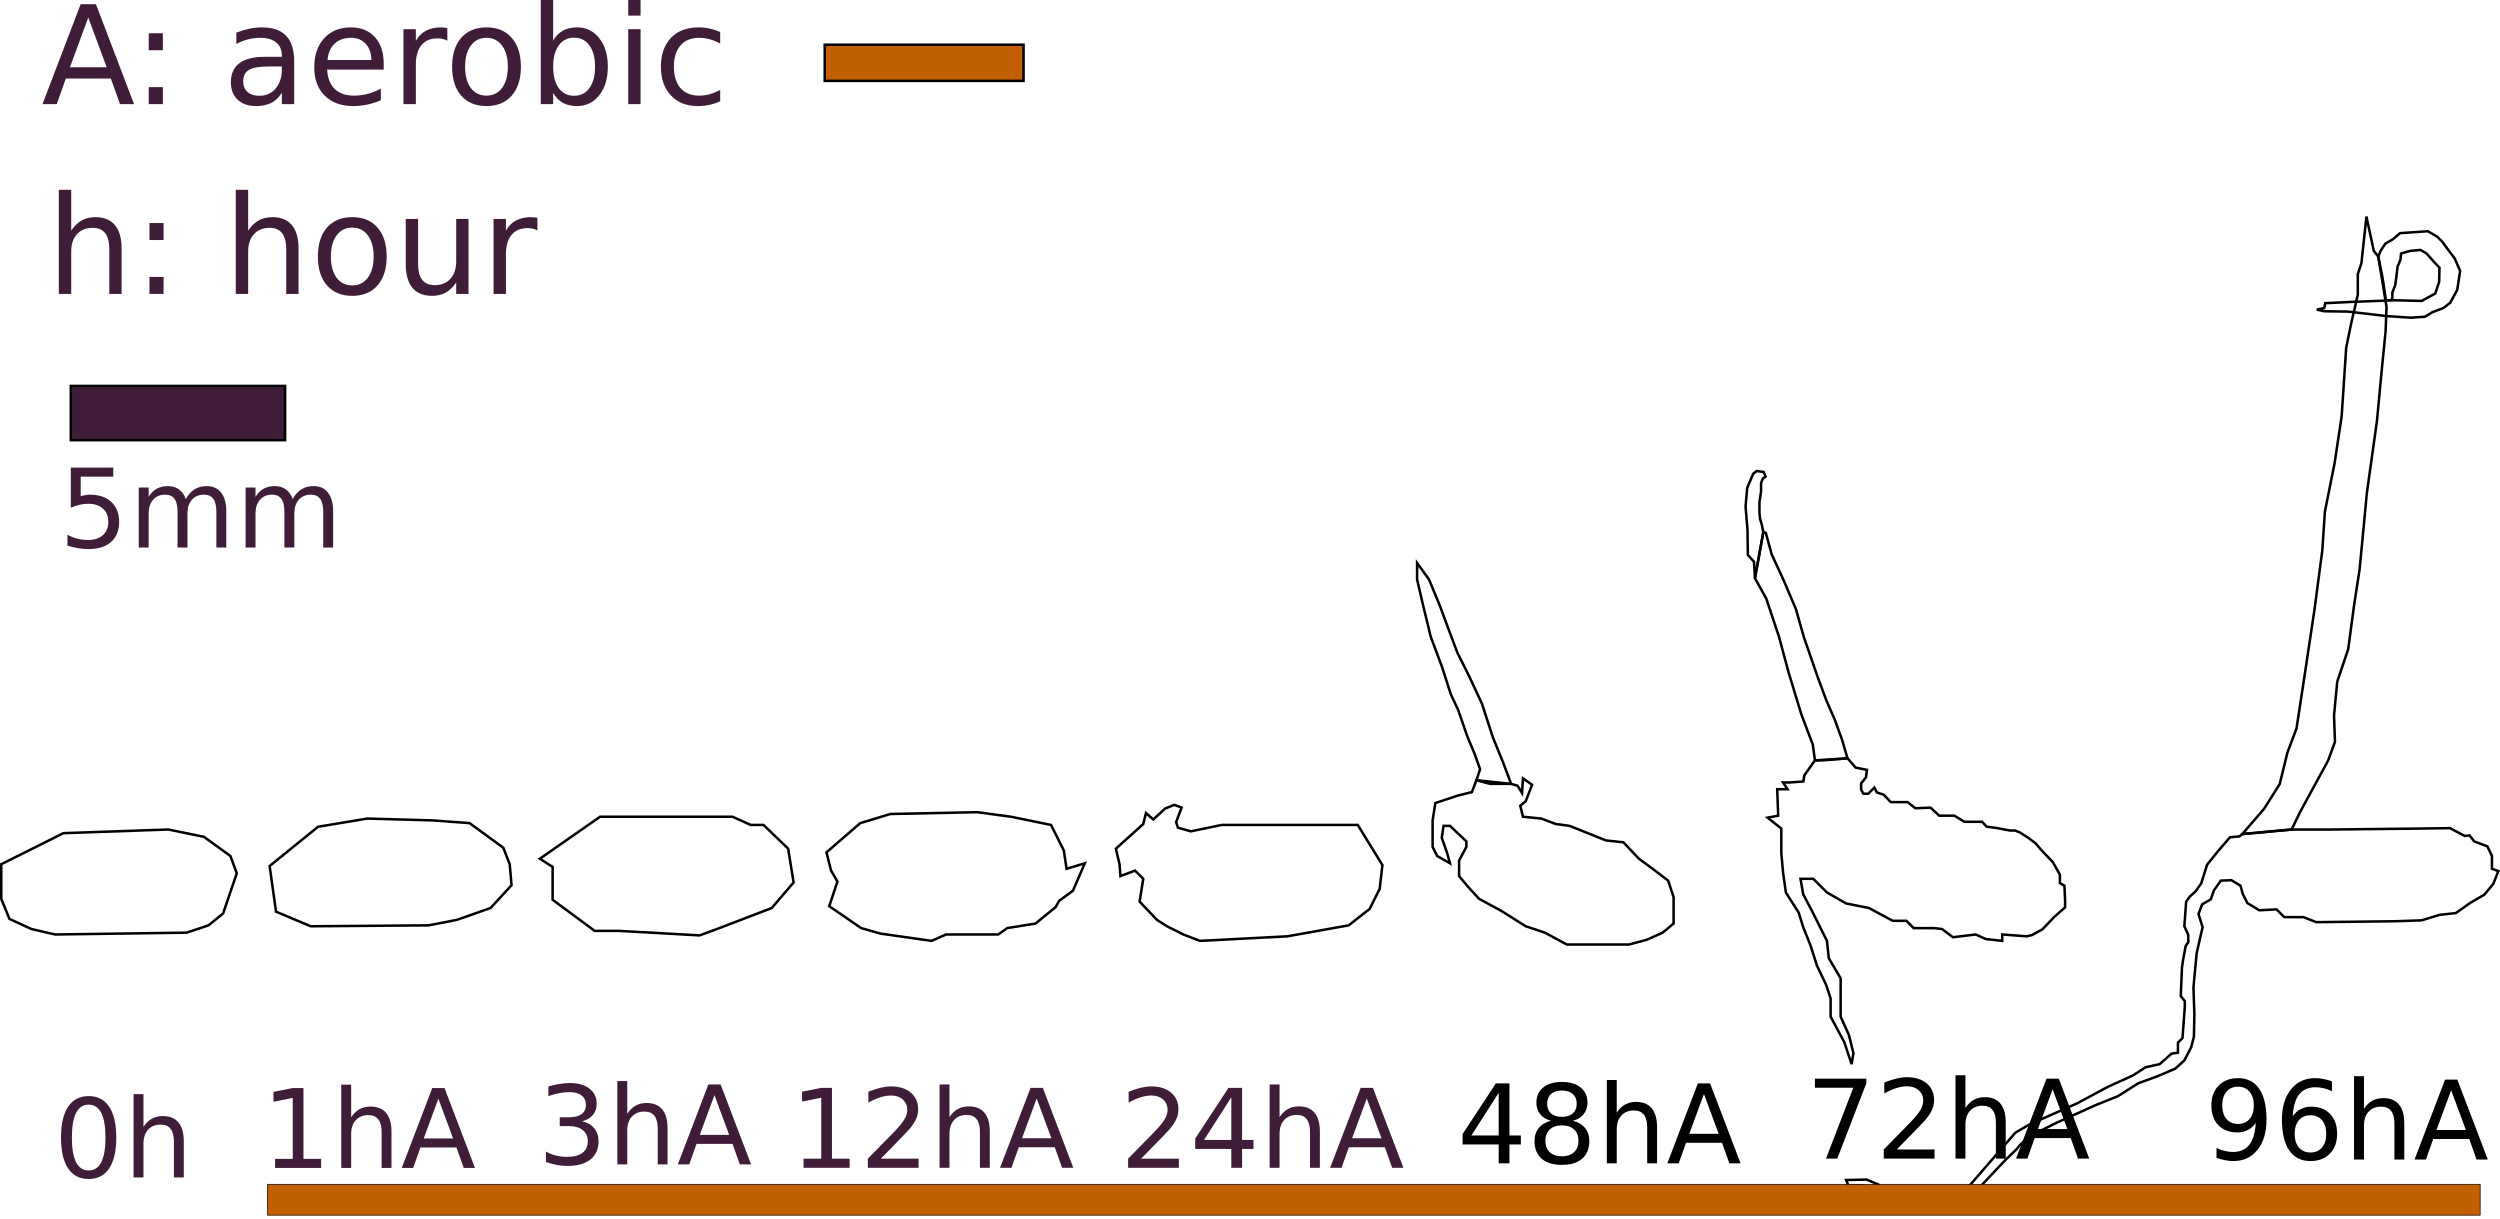 <?xml version="1.0" encoding="UTF-8" standalone="no"?>
<!-- Created with Inkscape (http://www.inkscape.org/) -->

<svg
              xmlns:dc="http://purl.org/dc/elements/1.1/"
              xmlns:cc="http://creativecommons.org/ns#"
              xmlns:rdf="http://www.w3.org/1999/02/22-rdf-syntax-ns#"
              xmlns:svg="http://www.w3.org/2000/svg"
              xmlns="http://www.w3.org/2000/svg"
              xmlns:sodipodi="http://sodipodi.sourceforge.net/DTD/sodipodi-0.dtd"
              xmlns:inkscape="http://www.inkscape.org/namespaces/inkscape"
              version="1.1"
              id="svg2"
              width="364.823"
              height="177.899"
              viewBox="0 0 364.823 177.899"
              sodipodi:docname="coleoptile_A.svg"
              inkscape:version="0.92.3 (unknown)">
             <defs
                           id="defs6" />
             <sodipodi:namedview
                           pagecolor="#ffffff"
                           bordercolor="#666666"
                           borderopacity="1"
                           objecttolerance="10"
                           gridtolerance="10"
                           guidetolerance="10"
                           inkscape:pageopacity="0"
                           inkscape:pageshadow="2"
                           inkscape:window-width="1855"
                           inkscape:window-height="1056"
                           id="namedview4"
                           showgrid="false"
                           inkscape:zoom="1.8767396"
                           inkscape:cx="141.46801"
                           inkscape:cy="105.49281"
                           inkscape:window-x="65"
                           inkscape:window-y="24"
                           inkscape:window-maximized="1"
                           inkscape:current-layer="container"
                           fit-margin-top="0"
                           fit-margin-left="0"
                           fit-margin-right="0"
                           fit-margin-bottom="0" />
             <g
                           id="container"
                           transform="translate(-20.419,-107.576)">
                          <path
                                        inkscape:connector-curvature="0"
                                        id="embryo0h"
                                        d="M 20.604,233.688 29.662,229.159 44.981,228.626 50.176,229.692 54.039,232.489 54.972,235.02 52.974,240.881 50.842,242.613 47.645,243.679 28.463,243.945 25,243.146 21.803,241.68 20.604,238.75 V 235.819 Z"
                                        style="opacity:1;fill:none;fill-opacity:1;fill-rule:evenodd;stroke:#000000;stroke-width:0.369;stroke-miterlimit:4;stroke-dasharray:none;stroke-opacity:1" />
                          <path
                                        inkscape:connector-curvature="0"
                                        id="embryoColeoptile1h"
                                        d="M 59.768,233.954 66.828,228.226 74.021,227.027 83.479,227.294 88.94,227.693 93.869,231.29 94.802,233.688 95.068,236.752 92.004,240.082 87.076,241.814 82.946,242.613 65.762,242.746 60.7,240.615 Z"
                                        style="opacity:1;fill:none;fill-opacity:1;fill-rule:evenodd;stroke:#000000;stroke-width:0.369;stroke-miterlimit:4;stroke-dasharray:none;stroke-opacity:1" />
                          <path
                                        inkscape:connector-curvature="0"
                                        id="embryoColeoptile3h"
                                        d="M 99.198,232.889 107.989,226.761 H 127.305 L 129.969,227.96 H 131.834 L 135.431,231.423 136.23,236.352 133.033,240.082 125.04,243.146 122.509,244.078 110.654,243.412 H 107.19 L 101.063,238.883 V 234.087 Z"
                                        style="opacity:1;fill:none;fill-opacity:1;fill-rule:evenodd;stroke:#000000;stroke-width:0.369;stroke-miterlimit:4;stroke-dasharray:none;stroke-opacity:1" />
                          <path
                                        inkscape:connector-curvature="0"
                                        id="embryoColeoptile12h"
                                        d="M 141.027,231.956 145.956,227.693 150.352,226.361 163.007,226.095 167.936,226.761 173.797,227.96 175.662,231.69 176.061,234.354 178.726,233.555 176.994,237.551 174.996,239.016 174.463,239.949 171.532,242.346 167.403,243.013 166.071,243.945 H 158.478 L 156.346,244.877 148.887,243.812 146.089,243.013 141.427,239.815 142.626,236.219 141.693,234.62 Z"
                                        style="opacity:1;fill:none;fill-opacity:1;fill-rule:evenodd;stroke:#000000;stroke-width:0.369;stroke-miterlimit:4;stroke-dasharray:none;stroke-opacity:1" />
                          <path
                                        inkscape:connector-curvature="0"
                                        id="embryoColeoptile24h"
                                        d="M 183.79,233.688 183.257,231.423 187.253,227.827 187.653,226.228 188.718,227.161 190.45,225.562 191.782,225.029 192.848,225.429 192.048,227.56 192.315,228.359 194.18,228.892 198.709,227.96 H 216.026 218.557 L 222.154,233.821 221.754,237.284 220.289,240.215 217.225,242.613 213.495,243.279 208.3,244.211 195.512,244.877 193.114,243.945 190.716,242.746 189.251,241.814 186.72,239.149 187.253,235.819 186.054,234.62 183.923,235.42 Z"
                                        style="opacity:1;fill:none;fill-opacity:1;fill-rule:evenodd;stroke:#000000;stroke-width:0.369;stroke-miterlimit:4;stroke-dasharray:none;stroke-opacity:1" />
                          <path
                                        inkscape:connector-curvature="0"
                                        id="path839"
                                        d="M 232.01,233.555 230.145,232.489 229.479,231.157 V 227.294 L 229.878,224.763 233.075,223.697 235.207,223.164 235.873,221.433 237.871,221.965 H 240.935 L 241.867,222.232 242.533,223.297 242.666,221.166 243.998,222.099 243.066,224.496 242.267,225.162 242.666,226.761 245.331,227.027 247.462,227.827 249.46,228.093 254.788,230.224 257.319,230.491 259.584,232.889 261.582,234.354 263.847,236.086 264.646,238.483 V 242.346 L 263.047,243.679 260.65,244.744 258.119,245.41 H 251.591 249.06 L 245.863,243.679 243.066,242.746 239.469,240.482 236.272,238.75 234.674,237.018 233.342,235.42 V 233.155 L 234.407,231.157 V 230.358 L 232.01,228.093 H 231.077 L 230.811,229.825 231.61,232.089 Z"
                                        style="opacity:1;fill:none;fill-opacity:1;fill-rule:evenodd;stroke:#000000;stroke-width:0.369;stroke-miterlimit:4;stroke-dasharray:none;stroke-opacity:1" />
                          <path
                                        inkscape:connector-curvature="0"
                                        id="coleoptile48h"
                                        d="M 235.873,221.433 236.405,219.834 235.606,217.569 234.541,215.038 233.208,211.175 232.143,208.911 230.811,204.781 229.212,200.519 228.013,195.59 227.214,192.126 V 189.729 L 228.946,192.126 230.544,195.989 231.876,199.586 233.075,202.783 234.807,206.247 236.672,210.243 238.27,215.172 239.736,218.768 240.935,221.965 V 221.965 Z"
                                        style="opacity:1;fill:none;fill-opacity:1;fill-rule:evenodd;stroke:#000000;stroke-width:0.369;stroke-miterlimit:4;stroke-dasharray:none;stroke-opacity:1" />
                          <path
                                        sodipodi:nodetypes="cccccccccccccccccccccccccccccccccccccccccccccccccccccccccccccccccccccccccccccccccccccc"
                                        inkscape:connector-curvature="0"
                                        id="path841-7"
                                        d="M 278.367,226.894 280.365,228.493 V 232.089 L 280.631,235.02 281.031,237.817 282.896,240.748 283.562,242.879 284.627,245.543 285.56,248.474 286.892,251.272 287.558,253.27 V 255.934 L 289.556,259.664 290.622,262.861 290.888,261.262 290.222,258.598 289.023,255.934 V 254.469 253.136 250.339 L 287.292,247.408 287.025,244.877 284.894,240.615 283.562,238.084 283.162,235.819 H 285.027 L 287.025,237.817 289.823,239.416 293.153,240.082 296.616,241.947 H 298.614 L 299.68,243.013 H 302.611 L 303.81,243.146 305.408,244.345 308.738,243.945 310.204,244.611 312.601,244.877 V 243.945 L 316.198,244.211 316.925,244.035 318.479,243.187 320.175,241.397 321.776,239.984 V 238.995 L 321.682,236.829 321.023,236.452 V 235.227 L 319.986,233.391 318.197,231.507 317.49,230.659 316.36,229.811 315.183,229.058 314.476,228.775 H 313.723 L 311.744,228.398 310.332,228.21 309.672,227.504 H 307.082 L 305.622,226.609 H 303.408 L 302.137,225.431 299.923,225.526 298.793,224.631 H 296.344 L 295.308,223.547 294.319,223.218 293.942,222.511 293.047,223.406 H 292.341 L 292.011,222.794 V 221.899 L 292.717,221.004 292.859,219.921 291.21,219.591 290.022,218.235 286.689,218.508 285.271,218.544 283.722,220.722 283.581,221.617 281.603,221.758 H 280.614 L 281.273,222.747 H 279.766 L 279.907,226.609 Z"
                                        style="opacity:1;fill:none;fill-opacity:1;fill-rule:evenodd;stroke:#000000;stroke-width:0.369;stroke-miterlimit:4;stroke-dasharray:none;stroke-opacity:1" />
                          <path
                                        inkscape:connector-curvature="0"
                                        id="path847-9"
                                        d="M 276.516,191.946 276.375,189.544 275.48,188.555 275.433,184.975 275.15,181.49 275.386,178.758 276.281,176.686 276.799,176.309 277.788,176.451 278.07,177.11 277.646,177.44 277.411,178.099 V 179.277 L 277.175,180.831 V 182.479 L 277.27,183.327 277.505,184.08 277.741,185.211 277.034,189.12 Z"
                                        style="opacity:1;fill:none;fill-opacity:1;fill-rule:evenodd;stroke:#000000;stroke-width:0.369;stroke-miterlimit:4;stroke-dasharray:none;stroke-opacity:1" />
                          <path
                                        inkscape:connector-curvature="0"
                                        id="coleoptile72h"
                                        d="M 285.271,218.544 284.96,216.237 283.295,211.841 281.43,205.714 280.032,200.519 278.167,194.924 276.516,191.946 277.741,185.211 V 185.211 L 278.1,185.333 278.966,188.496 280.664,192.16 282.497,196.467 283.675,200.611 285.627,206.247 286.959,209.843 288.157,212.574 289.223,215.505 290.022,218.235 Z"
                                        style="opacity:1;fill:none;fill-opacity:1;fill-rule:evenodd;stroke:#000000;stroke-width:0.369;stroke-miterlimit:4;stroke-dasharray:none;stroke-opacity:1" />
                          <path
                                        sodipodi:nodetypes="ccccccccccccccccccccccccccccccccccccccccccccccccccccccccccccccccccccccccccccccccccccccccccccccccccccccccc"
                                        inkscape:connector-curvature="0"
                                        id="path853-9"
                                        d="M 289.823,279.778 292.82,279.712 294.552,280.444 296.15,281.377 297.815,282.509 H 300.613 L 303.543,282.709 305.142,282.11 306.74,281.51 307.673,280.777 314.533,272.851 316.598,271.653 323.525,268.589 327.987,266.191 331.65,264.526 333.515,263.327 335.58,262.861 337.312,261.329 338.244,261.196 V 259.73 L 338.91,259.064 339.243,254.535 V 253.669 L 338.66,252.94 338.829,248.796 338.977,247.741 339.377,245.61 339.76,245.053 339.741,243.973 339.177,242.746 339.443,239.149 339.976,238.417 340.842,237.618 341.641,236.485 342.507,233.754 344.172,231.69 345.837,229.758 347.236,229.625 347.636,229.292 354.829,228.626 H 358.026 360.69 L 373.079,228.493 377.941,228.426 380.072,229.558 380.805,229.492 381.471,230.358 383.402,231.09 384.068,232.489 V 234.354 L 385.001,234.687 384.268,236.552 382.936,238.15 380.871,239.349 378.807,240.815 376.409,241.081 373.811,241.88 369.948,242.013 358.426,242.147 356.561,241.414 H 353.763 L 352.631,240.282 350.1,240.415 348.368,239.349 347.702,238.017 347.369,236.818 346.037,236.019 344.505,236.086 343.506,237.484 343.04,238.816 341.774,239.549 341.242,240.948 341.841,242.879 340.975,246.676 340.775,248.807 340.509,251.671 340.642,255.601 340.576,258.864 340.176,260.396 339.177,262.328 337.845,263.527 335.181,264.659 332.45,265.658 329.519,267.523 326.056,268.922 320.461,271.453 316.731,273.318 315.199,274.65 314.666,275.316 313.068,276.848 311.935,278.047 309.804,280.311 308.605,281.577 306.008,282.842 304.409,283.641 302.078,283.442 300.08,283.575 297.416,283.508 296.217,282.709 294.685,282.176 293.619,281.51 292.487,280.578 H 291.421 290.156 Z"
                                        style="opacity:1;fill:none;fill-opacity:1;fill-rule:evenodd;stroke:#000000;stroke-width:0.369;stroke-miterlimit:4;stroke-dasharray:none;stroke-opacity:1" />
                          <path
                                        inkscape:connector-curvature="0"
                                        id="coleoptile96h"
                                        d="M 347.636,229.292 350.835,225.573 353.095,221.993 354.226,217.378 355.544,213.893 356.581,207.111 358.182,196.467 359.312,187.895 359.689,182.244 361.102,175.179 362.138,168.303 362.797,158.318 363.551,154.645 364.493,150.595 V 147.58 L 365.02,145.969 365.752,139.176 366.818,144.171 367.484,145.037 368.683,152.363 368.55,155.893 367.95,161.954 367.284,169.014 365.819,179.471 365.353,184.4 364.753,190.661 363.954,195.856 363.088,202.317 361.489,207.046 361.023,211.975 361.156,215.838 360.157,218.569 356.094,226.028 354.829,228.626 Z"
                                        style="opacity:1;fill:none;fill-opacity:1;fill-rule:evenodd;stroke:#000000;stroke-width:0.369;stroke-miterlimit:4;stroke-dasharray:none;stroke-opacity:1" />
                          <path
                                        inkscape:connector-curvature="0"
                                        id="path857-1"
                                        d="M 358.512,152.761 359.595,152.526 359.736,151.819 363.598,151.631 369.909,151.395 373.818,151.489 375.796,150.406 376.361,148.711 376.408,146.638 375.608,145.791 374.524,144.566 373.63,144.048 372.123,144.189 370.804,144.566 370.71,145.508 370.286,146.497 370.144,147.769 369.956,149.182 369.532,150.265 V 151.113 L 369.391,151.395 H 368.59 L 368.119,148.193 367.484,145.037 V 145.037 L 367.837,144.142 368.496,143.153 369.673,142.447 370.663,141.599 374.713,141.317 376.079,142.117 376.832,142.871 377.727,144.095 378.622,145.273 379.423,147.109 378.999,149.888 377.963,151.772 376.973,152.526 375.372,153.138 374.289,153.797 372.217,153.938 368.732,153.703 363.033,153.044 359.595,152.997 Z"
                                        style="opacity:1;fill:none;fill-opacity:1;fill-rule:evenodd;stroke:#000000;stroke-width:0.369;stroke-miterlimit:4;stroke-dasharray:none;stroke-opacity:1" />
                          <g
                                        transform="translate(153.019,156.503)"
                                        id="text893-9"
                                        style="font-style:normal;font-variant:normal;font-weight:normal;font-stretch:normal;font-size:16px;line-height:1.25;font-family:sans-serif;-inkscape-font-specification:'sans-serif, Normal';font-variant-ligatures:normal;font-variant-caps:normal;font-variant-numeric:normal;font-feature-settings:normal;text-align:start;letter-spacing:0px;word-spacing:0px;writing-mode:lr-tb;text-anchor:start;fill:#3f1d38;fill-opacity:1;stroke:none"
                                        aria-label="0h">
                                       <path
                                                     inkscape:connector-curvature="0"
                                                     id="path1092-4"
                                                     style="font-style:normal;font-variant:normal;font-weight:normal;font-stretch:normal;font-size:16px;font-family:sans-serif;-inkscape-font-specification:'sans-serif, Normal';font-variant-ligatures:normal;font-variant-caps:normal;font-variant-numeric:normal;font-feature-settings:normal;text-align:start;writing-mode:lr-tb;text-anchor:start;fill:#3f1d38;fill-opacity:1"
                                                     d="M -119.663,112.274 Q -120.882,112.274 -121.499,113.477 -122.109,114.672 -122.109,117.078 -122.109,119.477 -121.499,120.68 -120.882,121.875 -119.663,121.875 -118.437,121.875 -117.827,120.68 -117.21,119.477 -117.21,117.078 -117.21,114.672 -117.827,113.477 -118.437,112.274 -119.663,112.274 Z M -119.663,111.024 Q -117.702,111.024 -116.671,112.578 -115.632,114.125 -115.632,117.078 -115.632,120.024 -116.671,121.578 -117.702,123.125 -119.663,123.125 -121.624,123.125 -122.663,121.578 -123.695,120.024 -123.695,117.078 -123.695,114.125 -122.663,112.578 -121.624,111.024 -119.663,111.024 Z" />
                                       <path
                                                     inkscape:connector-curvature="0"
                                                     id="path1094-2"
                                                     style="font-style:normal;font-variant:normal;font-weight:normal;font-stretch:normal;font-size:16px;font-family:sans-serif;-inkscape-font-specification:'sans-serif, Normal';font-variant-ligatures:normal;font-variant-caps:normal;font-variant-numeric:normal;font-feature-settings:normal;text-align:start;writing-mode:lr-tb;text-anchor:start;fill:#3f1d38;fill-opacity:1"
                                                     d="M -105.781,117.617 V 122.899 H -107.218 V 117.664 Q -107.218,116.422 -107.702,115.805 -108.187,115.188 -109.156,115.188 -110.32,115.188 -110.991,115.93 -111.663,116.672 -111.663,117.953 V 122.899 H -113.109 V 110.742 H -111.663 V 115.508 Q -111.148,114.719 -110.452,114.328 -109.749,113.938 -108.835,113.938 -107.327,113.938 -106.554,114.875 -105.781,115.805 -105.781,117.617 Z" />
                          </g>
                          <g
                                        transform="translate(190.449,122.402)"
                                        id="text905-0"
                                        style="font-style:normal;font-variant:normal;font-weight:normal;font-stretch:normal;font-size:16px;line-height:1.25;font-family:sans-serif;-inkscape-font-specification:'sans-serif, Normal';font-variant-ligatures:normal;font-variant-caps:normal;font-variant-numeric:normal;font-feature-settings:normal;text-align:start;letter-spacing:0px;word-spacing:0px;writing-mode:lr-tb;text-anchor:start;fill:#3f1d38;fill-opacity:1;stroke:none"
                                        aria-label="1hA">
                                       <path
                                                     inkscape:connector-curvature="0"
                                                     id="path1085-6"
                                                     style="fill:#3f1d38;fill-opacity:1"
                                                     d="M -129.887,154.286 H -127.308 V 145.388 L -130.113,145.95 V 144.513 L -127.324,143.95 H -125.746 V 154.286 H -123.168 V 155.614 H -129.887 Z" />
                                       <path
                                                     inkscape:connector-curvature="0"
                                                     id="path1087-5"
                                                     style="fill:#3f1d38;fill-opacity:1"
                                                     d="M -112.902,150.333 V 155.614 H -114.34 V 150.38 Q -114.34,149.138 -114.824,148.521 -115.308,147.903 -116.277,147.903 -117.441,147.903 -118.113,148.646 -118.785,149.388 -118.785,150.669 V 155.614 H -120.23 V 143.458 H -118.785 V 148.224 Q -118.269,147.435 -117.574,147.044 -116.871,146.653 -115.957,146.653 -114.449,146.653 -113.676,147.591 -112.902,148.521 -112.902,150.333 Z" />
                                       <path
                                                     inkscape:connector-curvature="0"
                                                     id="path1089-9"
                                                     style="fill:#3f1d38;fill-opacity:1"
                                                     d="M -106.058,145.505 -108.199,151.31 H -103.91 Z M -106.949,143.95 H -105.16 L -100.715,155.614 H -102.355 L -103.418,152.622 H -108.676 L -109.738,155.614 H -111.402 Z" />
                          </g>
                          <g
                                        transform="translate(238.273,78.176)"
                                        id="text917-5"
                                        style="font-style:normal;font-variant:normal;font-weight:normal;font-stretch:normal;font-size:16px;line-height:1.25;font-family:sans-serif;-inkscape-font-specification:'sans-serif, Normal';font-variant-ligatures:normal;font-variant-caps:normal;font-variant-numeric:normal;font-feature-settings:normal;text-align:start;letter-spacing:0px;word-spacing:0px;writing-mode:lr-tb;text-anchor:start;fill:#3f1d38;fill-opacity:1;stroke:none"
                                        aria-label="3hA">
                                       <path
                                                     inkscape:connector-curvature="0"
                                                     id="path1078-6"
                                                     style="fill:#3f1d38;fill-opacity:1"
                                                     d="M -132.914,193.031 Q -131.781,193.273 -131.149,194.039 -130.508,194.804 -130.508,195.929 -130.508,197.656 -131.695,198.601 -132.883,199.547 -135.07,199.547 -135.805,199.547 -136.586,199.398 -137.36,199.258 -138.188,198.969 V 197.445 Q -137.531,197.828 -136.75,198.023 -135.969,198.219 -135.117,198.219 -133.633,198.219 -132.86,197.633 -132.078,197.047 -132.078,195.929 -132.078,194.898 -132.805,194.32 -133.524,193.734 -134.813,193.734 H -136.172 V 192.437 H -134.75 Q -133.586,192.437 -132.969,191.976 -132.352,191.508 -132.352,190.633 -132.352,189.734 -132.992,189.258 -133.625,188.773 -134.813,188.773 -135.461,188.773 -136.203,188.914 -136.945,189.054 -137.836,189.351 V 187.945 Q -136.938,187.695 -136.156,187.57 -135.367,187.445 -134.672,187.445 -132.875,187.445 -131.828,188.265 -130.781,189.078 -130.781,190.469 -130.781,191.437 -131.336,192.109 -131.891,192.773 -132.914,193.031 Z" />
                                       <path
                                                     inkscape:connector-curvature="0"
                                                     id="path1080-1"
                                                     style="fill:#3f1d38;fill-opacity:1"
                                                     d="M -120.438,194.039 V 199.32 H -121.875 V 194.086 Q -121.875,192.844 -122.36,192.226 -122.844,191.609 -123.813,191.609 -124.977,191.609 -125.649,192.351 -126.32,193.094 -126.32,194.375 V 199.32 H -127.766 V 187.164 H -126.32 V 191.929 Q -125.805,191.14 -125.11,190.75 -124.406,190.359 -123.492,190.359 -121.985,190.359 -121.211,191.297 -120.438,192.226 -120.438,194.039 Z" />
                                       <path
                                                     inkscape:connector-curvature="0"
                                                     id="path1082-1"
                                                     style="fill:#3f1d38;fill-opacity:1"
                                                     d="M -113.594,189.211 -115.735,195.015 H -111.445 Z M -114.485,187.656 H -112.695 L -108.25,199.32 H -109.891 L -110.953,196.328 H -116.211 L -117.274,199.32 H -118.938 Z" />
                          </g>
                          <g
                                        transform="translate(287.163,29.688)"
                                        id="text921-4"
                                        style="font-style:normal;font-variant:normal;font-weight:normal;font-stretch:normal;font-size:16px;line-height:1.25;font-family:sans-serif;-inkscape-font-specification:'sans-serif, Normal';font-variant-ligatures:normal;font-variant-caps:normal;font-variant-numeric:normal;font-feature-settings:normal;text-align:start;letter-spacing:0px;word-spacing:0px;writing-mode:lr-tb;text-anchor:start;fill:#3f1d38;fill-opacity:1;stroke:none"
                                        aria-label="12hA">
                                       <path
                                                     inkscape:connector-curvature="0"
                                                     id="path1069-3"
                                                     style="fill:#3f1d38;fill-opacity:1"
                                                     d="M -149.479,246.973 H -146.901 V 238.074 L -149.705,238.637 V 237.199 L -146.916,236.637 H -145.338 V 246.973 H -142.76 V 248.301 H -149.479 Z" />
                                       <path
                                                     inkscape:connector-curvature="0"
                                                     id="path1071-7"
                                                     style="fill:#3f1d38;fill-opacity:1"
                                                     d="M -138.205,246.973 H -132.698 V 248.301 H -140.104 V 246.973 Q -139.205,246.043 -137.658,244.48 -136.104,242.91 -135.705,242.457 -134.948,241.605 -134.651,241.019 -134.346,240.426 -134.346,239.855 -134.346,238.926 -135.002,238.34 -135.651,237.754 -136.698,237.754 -137.44,237.754 -138.268,238.012 -139.088,238.269 -140.026,238.793 V 237.199 Q -139.073,236.816 -138.244,236.621 -137.416,236.426 -136.729,236.426 -134.916,236.426 -133.838,237.332 -132.76,238.238 -132.76,239.754 -132.76,240.473 -133.033,241.121 -133.299,241.762 -134.01,242.637 -134.205,242.863 -135.252,243.949 -136.299,245.027 -138.205,246.973 Z" />
                                       <path
                                                     inkscape:connector-curvature="0"
                                                     id="path1073-2"
                                                     style="fill:#3f1d38;fill-opacity:1"
                                                     d="M -122.307,243.019 V 248.301 H -123.744 V 243.066 Q -123.744,241.824 -124.229,241.207 -124.713,240.59 -125.682,240.59 -126.846,240.59 -127.518,241.332 -128.19,242.074 -128.19,243.355 V 248.301 H -129.635 V 236.144 H -128.19 V 240.91 Q -127.674,240.121 -126.979,239.73 -126.276,239.34 -125.362,239.34 -123.854,239.34 -123.08,240.277 -122.307,241.207 -122.307,243.019 Z" />
                                       <path
                                                     inkscape:connector-curvature="0"
                                                     id="path1075-7"
                                                     style="fill:#3f1d38;fill-opacity:1"
                                                     d="M -115.463,238.191 -117.604,243.996 H -113.315 Z M -116.354,236.637 H -114.565 L -110.119,248.301 H -111.76 L -112.823,245.309 H -118.08 L -119.143,248.301 H -120.807 Z" />
                          </g>
                          <g
                                        transform="translate(332.32,-23.061)"
                                        id="text925-3"
                                        style="font-style:normal;font-variant:normal;font-weight:normal;font-stretch:normal;font-size:16px;line-height:1.25;font-family:sans-serif;-inkscape-font-specification:'sans-serif, Normal';font-variant-ligatures:normal;font-variant-caps:normal;font-variant-numeric:normal;font-feature-settings:normal;text-align:start;letter-spacing:0px;word-spacing:0px;writing-mode:lr-tb;text-anchor:start;fill:#3f1d38;fill-opacity:1;stroke:none"
                                        aria-label="24hA">
                                       <path
                                                     inkscape:connector-curvature="0"
                                                     id="path1060-3"
                                                     style="fill:#3f1d38;fill-opacity:1"
                                                     d="M -145.379,299.721 H -139.871 V 301.049 H -147.277 V 299.721 Q -146.379,298.791 -144.832,297.229 -143.277,295.658 -142.879,295.205 -142.121,294.354 -141.824,293.768 -141.519,293.174 -141.519,292.604 -141.519,291.674 -142.176,291.088 -142.824,290.502 -143.871,290.502 -144.613,290.502 -145.441,290.76 -146.261,291.018 -147.199,291.541 V 289.948 Q -146.246,289.565 -145.418,289.369 -144.59,289.174 -143.902,289.174 -142.09,289.174 -141.011,290.08 -139.933,290.987 -139.933,292.502 -139.933,293.221 -140.207,293.869 -140.472,294.51 -141.183,295.385 -141.379,295.612 -142.426,296.698 -143.472,297.776 -145.379,299.721 Z" />
                                       <path
                                                     inkscape:connector-curvature="0"
                                                     id="path1062-9"
                                                     style="fill:#3f1d38;fill-opacity:1"
                                                     d="M -132.215,290.76 -136.199,296.987 H -132.215 Z M -132.629,289.385 H -130.644 V 296.987 H -128.98 V 298.299 H -130.644 V 301.049 H -132.215 V 298.299 H -137.48 V 296.776 Z" />
                                       <path
                                                     inkscape:connector-curvature="0"
                                                     id="path1064-2"
                                                     style="fill:#3f1d38;fill-opacity:1"
                                                     d="M -119.293,295.768 V 301.049 H -120.73 V 295.815 Q -120.73,294.573 -121.215,293.955 -121.699,293.338 -122.668,293.338 -123.832,293.338 -124.504,294.08 -125.176,294.823 -125.176,296.104 V 301.049 H -126.621 V 288.893 H -125.176 V 293.658 Q -124.66,292.869 -123.965,292.479 -123.261,292.088 -122.347,292.088 -120.84,292.088 -120.066,293.026 -119.293,293.955 -119.293,295.768 Z" />
                                       <path
                                                     inkscape:connector-curvature="0"
                                                     id="path1066-4"
                                                     style="fill:#3f1d38;fill-opacity:1"
                                                     d="M -112.449,290.94 -114.59,296.744 H -110.301 Z M -113.34,289.385 H -111.551 L -107.105,301.049 H -108.746 L -109.808,298.057 H -115.066 L -116.129,301.049 H -117.793 Z" />
                          </g>
                          <path
                                        inkscape:connector-curvature="0"
                                        id="rect1033-9"
                                        d="M 30.751,163.897 H 62.023 V 171.809 H 30.751 Z"
                                        style="opacity:1;fill:#3f1d38;fill-opacity:1;fill-rule:evenodd;stroke:#000000;stroke-width:0.369;stroke-miterlimit:4;stroke-dasharray:none;stroke-opacity:1" />
                          <g
                                        transform="translate(-467.94,146.021)"
                                        id="text1037-4"
                                        style="font-style:normal;font-variant:normal;font-weight:normal;font-stretch:normal;font-size:16px;line-height:1.25;font-family:sans-serif;-inkscape-font-specification:'sans-serif, Normal';font-variant-ligatures:normal;font-variant-caps:normal;font-variant-numeric:normal;font-feature-settings:normal;text-align:start;letter-spacing:0px;word-spacing:0px;writing-mode:lr-tb;text-anchor:start;fill:#3f1d38;fill-opacity:1;stroke:none"
                                        aria-label="5mm">
                                       <path
                                                     inkscape:connector-curvature="0"
                                                     id="path1097-9"
                                                     style="fill:#3f1d38;fill-opacity:1"
                                                     d="M 498.692,29.788 H 504.887 V 31.116 H 500.137 V 33.975 Q 500.481,33.858 500.824,33.803 501.168,33.741 501.512,33.741 503.465,33.741 504.606,34.811 505.746,35.881 505.746,37.71 505.746,39.592 504.574,40.639 503.402,41.678 501.27,41.678 500.535,41.678 499.77,41.553 499.012,41.428 498.199,41.178 V 39.592 Q 498.902,39.975 499.652,40.163 500.402,40.35 501.238,40.35 502.59,40.35 503.379,39.639 504.168,38.928 504.168,37.71 504.168,36.491 503.379,35.78 502.59,35.069 501.238,35.069 500.606,35.069 499.973,35.21 499.348,35.35 498.692,35.647 Z" />
                                       <path
                                                     inkscape:connector-curvature="0"
                                                     id="path1099-5"
                                                     style="fill:#3f1d38;fill-opacity:1"
                                                     d="M 515.473,34.381 Q 516.012,33.413 516.762,32.952 517.512,32.491 518.528,32.491 519.895,32.491 520.637,33.452 521.379,34.405 521.379,36.171 V 41.452 H 519.934 V 36.217 Q 519.934,34.96 519.488,34.35 519.043,33.741 518.129,33.741 517.012,33.741 516.363,34.483 515.715,35.225 515.715,36.506 V 41.452 H 514.27 V 36.217 Q 514.27,34.952 513.824,34.35 513.379,33.741 512.449,33.741 511.348,33.741 510.699,34.491 510.051,35.233 510.051,36.506 V 41.452 H 508.606 V 32.702 H 510.051 V 34.061 Q 510.543,33.256 511.231,32.874 511.918,32.491 512.863,32.491 513.817,32.491 514.481,32.975 515.153,33.46 515.473,34.381 Z" />
                                       <path
                                                     inkscape:connector-curvature="0"
                                                     id="path1101-5"
                                                     style="fill:#3f1d38;fill-opacity:1"
                                                     d="M 531.067,34.381 Q 531.606,33.413 532.356,32.952 533.106,32.491 534.121,32.491 535.488,32.491 536.231,33.452 536.973,34.405 536.973,36.171 V 41.452 H 535.528 V 36.217 Q 535.528,34.96 535.082,34.35 534.637,33.741 533.723,33.741 532.606,33.741 531.957,34.483 531.309,35.225 531.309,36.506 V 41.452 H 529.863 V 36.217 Q 529.863,34.952 529.418,34.35 528.973,33.741 528.043,33.741 526.942,33.741 526.293,34.491 525.645,35.233 525.645,36.506 V 41.452 H 524.199 V 32.702 H 525.645 V 34.061 Q 526.137,33.256 526.824,32.874 527.512,32.491 528.457,32.491 529.41,32.491 530.074,32.975 530.746,33.46 531.067,34.381 Z" />
                          </g>
                          <g
                                        transform="translate(225.372,-36.044)"
                                        id="text1178-7"
                                        style="font-style:normal;font-variant:normal;font-weight:normal;font-stretch:normal;font-size:20px;line-height:1.25;font-family:sans-serif;-inkscape-font-specification:'sans-serif, Normal';font-variant-ligatures:normal;font-variant-caps:normal;font-variant-numeric:normal;font-feature-settings:normal;text-align:start;letter-spacing:0px;word-spacing:0px;writing-mode:lr-tb;text-anchor:start;fill:#3f1d38;fill-opacity:1;stroke:none"
                                        aria-label="h: hour">
                                       <path
                                                     inkscape:connector-curvature="0"
                                                     id="path1311-3"
                                                     style="fill:#3f1d38;fill-opacity:1"
                                                     d="M -187.207,179.908 V 186.51 H -189.003 V 179.967 Q -189.003,178.414 -189.609,177.643 -190.214,176.871 -191.425,176.871 -192.88,176.871 -193.72,177.799 -194.56,178.727 -194.56,180.328 V 186.51 H -196.367 V 171.314 H -194.56 V 177.272 Q -193.916,176.285 -193.046,175.797 -192.168,175.309 -191.025,175.309 -189.14,175.309 -188.173,176.481 -187.207,177.643 -187.207,179.908 Z" />
                                       <path
                                                     inkscape:connector-curvature="0"
                                                     id="path1313-9"
                                                     style="fill:#3f1d38;fill-opacity:1"
                                                     d="M -183.144,184.029 H -181.084 V 186.51 H -183.144 Z M -183.144,176.168 H -181.084 V 178.648 H -183.144 Z" />
                                       <path
                                                     inkscape:connector-curvature="0"
                                                     id="path1315-0"
                                                     style="fill:#3f1d38;fill-opacity:1"
                                                     d="M -161.386,179.908 V 186.51 H -163.183 V 179.967 Q -163.183,178.414 -163.789,177.643 -164.394,176.871 -165.605,176.871 -167.06,176.871 -167.9,177.799 -168.74,178.727 -168.74,180.328 V 186.51 H -170.546 V 171.314 H -168.74 V 177.272 Q -168.095,176.285 -167.226,175.797 -166.347,175.309 -165.205,175.309 -163.32,175.309 -162.353,176.481 -161.386,177.643 -161.386,179.908 Z" />
                                       <path
                                                     inkscape:connector-curvature="0"
                                                     id="path1317-7"
                                                     style="fill:#3f1d38;fill-opacity:1"
                                                     d="M -153.544,176.832 Q -154.99,176.832 -155.83,177.965 -156.669,179.088 -156.669,181.051 -156.669,183.014 -155.839,184.147 -155,185.27 -153.544,185.27 -152.109,185.27 -151.269,184.137 -150.429,183.004 -150.429,181.051 -150.429,179.107 -151.269,177.975 -152.109,176.832 -153.544,176.832 Z M -153.544,175.309 Q -151.201,175.309 -149.863,176.832 -148.525,178.356 -148.525,181.051 -148.525,183.736 -149.863,185.27 -151.201,186.793 -153.544,186.793 -155.898,186.793 -157.236,185.27 -158.564,183.736 -158.564,181.051 -158.564,178.356 -157.236,176.832 -155.898,175.309 -153.544,175.309 Z" />
                                       <path
                                                     inkscape:connector-curvature="0"
                                                     id="path1319-2"
                                                     style="fill:#3f1d38;fill-opacity:1"
                                                     d="M -145.742,182.193 V 175.572 H -143.945 V 182.125 Q -143.945,183.678 -143.339,184.459 -142.734,185.231 -141.523,185.231 -140.068,185.231 -139.228,184.303 -138.378,183.375 -138.378,181.773 V 175.572 H -136.582 V 186.51 H -138.378 V 184.83 Q -139.033,185.826 -139.902,186.314 -140.761,186.793 -141.904,186.793 -143.789,186.793 -144.765,185.621 -145.742,184.449 -145.742,182.193 Z M -141.22,175.309 Z" />
                                       <path
                                                     inkscape:connector-curvature="0"
                                                     id="path1321-7"
                                                     style="fill:#3f1d38;fill-opacity:1"
                                                     d="M -126.523,177.252 Q -126.826,177.076 -127.187,176.998 -127.539,176.91 -127.968,176.91 -129.492,176.91 -130.312,177.906 -131.123,178.893 -131.123,180.748 V 186.51 H -132.929 V 175.572 H -131.123 V 177.272 Q -130.556,176.275 -129.648,175.797 -128.74,175.309 -127.441,175.309 -127.255,175.309 -127.031,175.338 -126.806,175.357 -126.533,175.406 Z" />
                          </g>
                          <g
                                        transform="translate(303.769,-169.988)"
                                        id="text1186-1"
                                        style="font-style:normal;font-variant:normal;font-weight:normal;font-stretch:normal;font-size:20px;line-height:1.25;font-family:sans-serif;-inkscape-font-specification:'sans-serif, Normal';font-variant-ligatures:normal;font-variant-caps:normal;font-variant-numeric:normal;font-feature-settings:normal;text-align:start;letter-spacing:0px;word-spacing:0px;writing-mode:lr-tb;text-anchor:start;fill:#3f1d38;fill-opacity:1;stroke:none"
                                        aria-label="A: aerobic">
                                       <path
                                                     inkscape:connector-curvature="0"
                                                     id="path1281-7"
                                                     style="fill:#3f1d38;fill-opacity:1"
                                                     d="M -270.47,280.123 -273.146,287.379 H -267.784 Z M -271.583,278.18 H -269.347 L -263.79,292.76 H -265.841 L -267.169,289.02 H -273.741 L -275.069,292.76 H -277.149 Z" />
                                       <path
                                                     inkscape:connector-curvature="0"
                                                     id="path1283-9"
                                                     style="fill:#3f1d38;fill-opacity:1"
                                                     d="M -261.642,290.28 H -259.581 V 292.76 H -261.642 Z M -261.642,282.418 H -259.581 V 284.899 H -261.642 Z" />
                                       <path
                                                     inkscape:connector-curvature="0"
                                                     id="path1285-3"
                                                     style="fill:#3f1d38;fill-opacity:1"
                                                     d="M -244.005,287.262 Q -246.183,287.262 -247.023,287.76 -247.862,288.258 -247.862,289.459 -247.862,290.416 -247.237,290.983 -246.603,291.539 -245.519,291.539 -244.024,291.539 -243.126,290.485 -242.218,289.42 -242.218,287.662 V 287.262 Z M -240.421,286.52 V 292.76 H -242.218 V 291.1 Q -242.833,292.096 -243.751,292.574 -244.669,293.043 -245.997,293.043 -247.677,293.043 -248.673,292.106 -249.659,291.158 -249.659,289.576 -249.659,287.731 -248.429,286.793 -247.189,285.856 -244.737,285.856 H -242.218 V 285.68 Q -242.218,284.44 -243.038,283.766 -243.849,283.082 -245.323,283.082 -246.261,283.082 -247.149,283.307 -248.038,283.532 -248.858,283.981 V 282.321 Q -247.872,281.94 -246.944,281.754 -246.017,281.559 -245.138,281.559 -242.765,281.559 -241.593,282.789 -240.421,284.02 -240.421,286.52 Z" />
                                       <path
                                                     inkscape:connector-curvature="0"
                                                     id="path1287-6"
                                                     style="fill:#3f1d38;fill-opacity:1"
                                                     d="M -227.355,286.842 V 287.721 H -235.616 Q -235.499,289.576 -234.503,290.553 -233.497,291.52 -231.71,291.52 -230.675,291.52 -229.708,291.266 -228.732,291.012 -227.774,290.504 V 292.203 Q -228.741,292.614 -229.757,292.828 -230.773,293.043 -231.817,293.043 -234.435,293.043 -235.968,291.52 -237.491,289.996 -237.491,287.399 -237.491,284.713 -236.046,283.141 -234.591,281.559 -232.13,281.559 -229.923,281.559 -228.644,282.985 -227.355,284.401 -227.355,286.842 Z M -229.151,286.315 Q -229.171,284.84 -229.982,283.961 -230.782,283.082 -232.11,283.082 -233.614,283.082 -234.523,283.932 -235.421,284.782 -235.558,286.324 Z" />
                                       <path
                                                     inkscape:connector-curvature="0"
                                                     id="path1289-2"
                                                     style="fill:#3f1d38;fill-opacity:1"
                                                     d="M -218.067,283.502 Q -218.37,283.326 -218.732,283.248 -219.083,283.16 -219.513,283.16 -221.036,283.16 -221.857,284.157 -222.667,285.143 -222.667,286.998 V 292.76 H -224.474 V 281.823 H -222.667 V 283.522 Q -222.101,282.526 -221.192,282.047 -220.284,281.559 -218.985,281.559 -218.8,281.559 -218.575,281.588 -218.351,281.608 -218.077,281.657 Z" />
                                       <path
                                                     inkscape:connector-curvature="0"
                                                     id="path1291-1"
                                                     style="fill:#3f1d38;fill-opacity:1"
                                                     d="M -212.355,283.082 Q -213.8,283.082 -214.64,284.215 -215.48,285.338 -215.48,287.301 -215.48,289.264 -214.649,290.397 -213.81,291.52 -212.355,291.52 -210.919,291.52 -210.079,290.387 -209.239,289.254 -209.239,287.301 -209.239,285.358 -210.079,284.225 -210.919,283.082 -212.355,283.082 Z M -212.355,281.559 Q -210.011,281.559 -208.673,283.082 -207.335,284.606 -207.335,287.301 -207.335,289.987 -208.673,291.52 -210.011,293.043 -212.355,293.043 -214.708,293.043 -216.046,291.52 -217.374,289.987 -217.374,287.301 -217.374,284.606 -216.046,283.082 -214.708,281.559 -212.355,281.559 Z" />
                                       <path
                                                     inkscape:connector-curvature="0"
                                                     id="path1293-2"
                                                     style="fill:#3f1d38;fill-opacity:1"
                                                     d="M -196.515,287.301 Q -196.515,285.319 -197.335,284.196 -198.146,283.063 -199.571,283.063 -200.997,283.063 -201.817,284.196 -202.628,285.319 -202.628,287.301 -202.628,289.283 -201.817,290.416 -200.997,291.539 -199.571,291.539 -198.146,291.539 -197.335,290.416 -196.515,289.283 -196.515,287.301 Z M -202.628,283.483 Q -202.062,282.506 -201.202,282.037 -200.333,281.559 -199.132,281.559 -197.14,281.559 -195.899,283.141 -194.649,284.723 -194.649,287.301 -194.649,289.879 -195.899,291.461 -197.14,293.043 -199.132,293.043 -200.333,293.043 -201.202,292.574 -202.062,292.096 -202.628,291.119 V 292.76 H -204.435 V 277.565 H -202.628 Z" />
                                       <path
                                                     inkscape:connector-curvature="0"
                                                     id="path1295-5"
                                                     style="fill:#3f1d38;fill-opacity:1"
                                                     d="M -191.671,281.823 H -189.874 V 292.76 H -191.671 Z M -191.671,277.565 H -189.874 V 279.84 H -191.671 Z" />
                                       <path
                                                     inkscape:connector-curvature="0"
                                                     id="path1297-3"
                                                     style="fill:#3f1d38;fill-opacity:1"
                                                     d="M -178.253,282.242 V 283.922 Q -179.015,283.502 -179.786,283.297 -180.548,283.082 -181.329,283.082 -183.077,283.082 -184.044,284.196 -185.011,285.299 -185.011,287.301 -185.011,289.303 -184.044,290.416 -183.077,291.52 -181.329,291.52 -180.548,291.52 -179.786,291.315 -179.015,291.1 -178.253,290.68 V 292.34 Q -179.005,292.692 -179.815,292.867 -180.616,293.043 -181.524,293.043 -183.995,293.043 -185.45,291.491 -186.905,289.938 -186.905,287.301 -186.905,284.625 -185.44,283.092 -183.966,281.559 -181.407,281.559 -180.577,281.559 -179.786,281.735 -178.995,281.901 -178.253,282.242 Z" />
                          </g>
                          <path
                                        inkscape:connector-curvature="0"
                                        id="rect1324-6"
                                        d="M 140.771,114.106 H 169.782 V 119.381 H 140.771 Z"
                                        style="opacity:1;fill:#c25f00;fill-opacity:1;fill-rule:evenodd;stroke:#000000;stroke-width:0.369;stroke-miterlimit:4;stroke-dasharray:none;stroke-opacity:1" />
                          <path
                                        inkscape:connector-curvature="0"
                                        id="rect1324-4-6"
                                        d="M 59.466,280.4 H 382.346 V 284.906 H 59.466 Z"
                                        style="opacity:1;fill:#c25f00;fill-opacity:1;fill-rule:evenodd;stroke:#000000;stroke-width:0.1;stroke-miterlimit:4;stroke-dasharray:none;stroke-opacity:1" />
                          <g
                                        transform="translate(-363.359,189.166)"
                                        id="text2145"
                                        style="font-style:normal;font-variant:normal;font-weight:normal;font-stretch:normal;font-size:16px;line-height:1.25;font-family:sans-serif;-inkscape-font-specification:'sans-serif, Normal';font-variant-ligatures:normal;font-variant-caps:normal;font-variant-numeric:normal;font-feature-settings:normal;text-align:start;letter-spacing:0px;word-spacing:0px;writing-mode:lr-tb;text-anchor:start;fill:#000000;fill-opacity:1;stroke:none"
                                        aria-label="48hA">
                                       <path
                                                     inkscape:connector-curvature="0"
                                                     id="path2183"
                                                     d="M 602.48,77.883 598.496,84.109 H 602.48 Z M 602.066,76.508 H 604.051 V 84.109 H 605.715 V 85.422 H 604.051 V 88.172 H 602.48 V 85.422 H 597.215 V 83.898 Z" />
                                       <path
                                                     inkscape:connector-curvature="0"
                                                     id="path2185"
                                                     d="M 611.707,82.633 Q 610.582,82.633 609.933,83.234 609.293,83.836 609.293,84.891 609.293,85.945 609.933,86.547 610.582,87.148 611.707,87.148 612.832,87.148 613.48,86.547 614.129,85.937 614.129,84.891 614.129,83.836 613.48,83.234 612.84,82.633 611.707,82.633 Z M 610.129,81.961 Q 609.113,81.711 608.543,81.016 607.98,80.32 607.98,79.32 607.98,77.922 608.972,77.109 609.972,76.297 611.707,76.297 613.449,76.297 614.441,77.109 615.433,77.922 615.433,79.32 615.433,80.32 614.863,81.016 614.301,81.711 613.293,81.961 614.433,82.226 615.066,83 615.707,83.773 615.707,84.891 615.707,86.586 614.668,87.492 613.636,88.398 611.707,88.398 609.777,88.398 608.738,87.492 607.707,86.586 607.707,84.891 607.707,83.773 608.347,83 608.988,82.226 610.129,81.961 Z M 609.551,79.469 Q 609.551,80.375 610.113,80.883 610.683,81.391 611.707,81.391 612.722,81.391 613.293,80.883 613.871,80.375 613.871,79.469 613.871,78.562 613.293,78.055 612.722,77.547 611.707,77.547 610.683,77.547 610.113,78.055 609.551,78.562 609.551,79.469 Z" />
                                       <path
                                                     inkscape:connector-curvature="0"
                                                     id="path2187"
                                                     d="M 625.59,82.891 V 88.172 H 624.152 V 82.937 Q 624.152,81.695 623.668,81.078 623.183,80.461 622.215,80.461 621.051,80.461 620.379,81.203 619.707,81.945 619.707,83.226 V 88.172 H 618.261 V 76.016 H 619.707 V 80.781 Q 620.222,79.992 620.918,79.601 621.621,79.211 622.535,79.211 624.043,79.211 624.816,80.148 625.59,81.078 625.59,82.891 Z" />
                                       <path
                                                     inkscape:connector-curvature="0"
                                                     id="path2189"
                                                     d="M 632.433,78.062 630.293,83.867 H 634.582 Z M 631.543,76.508 H 633.332 L 637.777,88.172 H 636.136 L 635.074,85.18 H 629.816 L 628.754,88.172 H 627.09 Z" />
                          </g>
                          <g
                                        transform="translate(-269.426,157.778)"
                                        id="text2145-0"
                                        style="font-style:normal;font-variant:normal;font-weight:normal;font-stretch:normal;font-size:16px;line-height:1.25;font-family:sans-serif;-inkscape-font-specification:'sans-serif, Normal';font-variant-ligatures:normal;font-variant-caps:normal;font-variant-numeric:normal;font-feature-settings:normal;text-align:start;letter-spacing:0px;word-spacing:0px;writing-mode:lr-tb;text-anchor:start;fill:#000000;fill-opacity:1;stroke:none"
                                        aria-label="96hA">
                                       <path
                                                     inkscape:connector-curvature="0"
                                                     id="path2192"
                                                     d="M 613.299,118.762 V 117.324 Q 613.893,117.605 614.502,117.754 615.111,117.902 615.697,117.902 617.26,117.902 618.08,116.855 618.908,115.801 619.026,113.66 618.572,114.332 617.877,114.691 617.182,115.051 616.338,115.051 614.588,115.051 613.565,113.996 612.549,112.933 612.549,111.097 612.549,109.301 613.611,108.215 614.674,107.129 616.44,107.129 618.463,107.129 619.526,108.683 620.596,110.23 620.596,113.183 620.596,115.941 619.283,117.59 617.979,119.23 615.768,119.23 615.174,119.23 614.565,119.113 613.955,118.996 613.299,118.762 Z M 616.44,113.816 Q 617.502,113.816 618.119,113.09 618.744,112.363 618.744,111.097 618.744,109.84 618.119,109.113 617.502,108.379 616.44,108.379 615.377,108.379 614.752,109.113 614.135,109.84 614.135,111.097 614.135,112.363 614.752,113.09 615.377,113.816 616.44,113.816 Z" />
                                       <path
                                                     inkscape:connector-curvature="0"
                                                     id="path2194"
                                                     d="M 627.01,112.543 Q 625.947,112.543 625.322,113.269 624.705,113.996 624.705,115.262 624.705,116.519 625.322,117.254 625.947,117.98 627.01,117.98 628.072,117.98 628.69,117.254 629.315,116.519 629.315,115.262 629.315,113.996 628.69,113.269 628.072,112.543 627.01,112.543 Z M 630.143,107.597 V 109.035 Q 629.549,108.754 628.94,108.605 628.338,108.457 627.744,108.457 626.182,108.457 625.354,109.512 624.533,110.566 624.416,112.699 624.877,112.019 625.572,111.66 626.268,111.293 627.104,111.293 628.861,111.293 629.877,112.363 630.901,113.426 630.901,115.262 630.901,117.058 629.838,118.144 628.776,119.23 627.01,119.23 624.986,119.23 623.916,117.683 622.846,116.129 622.846,113.183 622.846,110.418 624.158,108.777 625.471,107.129 627.682,107.129 628.276,107.129 628.877,107.246 629.486,107.363 630.143,107.597 Z" />
                                       <path
                                                     inkscape:connector-curvature="0"
                                                     id="path2196"
                                                     d="M 640.697,113.722 V 119.004 H 639.26 V 113.769 Q 639.26,112.527 638.776,111.91 638.291,111.293 637.322,111.293 636.158,111.293 635.486,112.035 634.815,112.777 634.815,114.058 V 119.004 H 633.369 V 106.847 H 634.815 V 111.613 Q 635.33,110.824 636.026,110.433 636.729,110.043 637.643,110.043 639.151,110.043 639.924,110.98 640.697,111.91 640.697,113.722 Z" />
                                       <path
                                                     inkscape:connector-curvature="0"
                                                     id="path2198"
                                                     d="M 647.541,108.894 645.401,114.699 H 649.69 Z M 646.651,107.34 H 648.44 L 652.885,119.004 H 651.244 L 650.182,116.012 H 644.924 L 643.861,119.004 H 642.197 Z" />
                          </g>
                          <g
                                        transform="translate(-397.664,183.262)"
                                        id="text2145-0-5"
                                        style="font-style:normal;font-variant:normal;font-weight:normal;font-stretch:normal;font-size:16px;line-height:1.25;font-family:sans-serif;-inkscape-font-specification:'sans-serif, Normal';font-variant-ligatures:normal;font-variant-caps:normal;font-variant-numeric:normal;font-feature-settings:normal;text-align:start;letter-spacing:0px;word-spacing:0px;writing-mode:lr-tb;text-anchor:start;fill:#000000;fill-opacity:1;stroke:none"
                                        aria-label="72hA">
                                       <path
                                                     inkscape:connector-curvature="0"
                                                     id="path2201"
                                                     d="M 682.934,81.719 H 690.434 V 82.391 L 686.199,93.383 H 684.551 L 688.535,83.047 H 682.934 Z" />
                                       <path
                                                     inkscape:connector-curvature="0"
                                                     id="path2203"
                                                     d="M 694.879,92.055 H 700.387 V 93.383 H 692.98 V 92.055 Q 693.879,91.125 695.426,89.563 696.98,87.992 697.379,87.539 698.137,86.688 698.434,86.102 698.738,85.508 698.738,84.938 698.738,84.008 698.082,83.422 697.434,82.836 696.387,82.836 695.645,82.836 694.816,83.094 693.996,83.352 693.059,83.875 V 82.281 Q 694.012,81.899 694.84,81.703 695.668,81.508 696.355,81.508 698.168,81.508 699.246,82.414 700.324,83.321 700.324,84.836 700.324,85.555 700.051,86.203 699.785,86.844 699.074,87.719 698.879,87.946 697.832,89.031 696.785,90.11 694.879,92.055 Z" />
                                       <path
                                                     inkscape:connector-curvature="0"
                                                     id="path2205"
                                                     d="M 710.777,88.102 V 93.383 H 709.34 V 88.149 Q 709.34,86.906 708.855,86.289 708.371,85.672 707.402,85.672 706.238,85.672 705.566,86.414 704.895,87.156 704.895,88.438 V 93.383 H 703.449 V 81.227 H 704.895 V 85.992 Q 705.41,85.203 706.105,84.813 706.809,84.422 707.723,84.422 709.23,84.422 710.004,85.36 710.777,86.289 710.777,88.102 Z" />
                                       <path
                                                     inkscape:connector-curvature="0"
                                                     id="path2207"
                                                     d="M 717.621,83.274 715.48,89.078 H 719.77 Z M 716.73,81.719 H 718.52 L 722.965,93.383 H 721.324 L 720.262,90.391 H 715.004 L 713.941,93.383 H 712.277 Z" />
                          </g>
             </g>
</svg>
